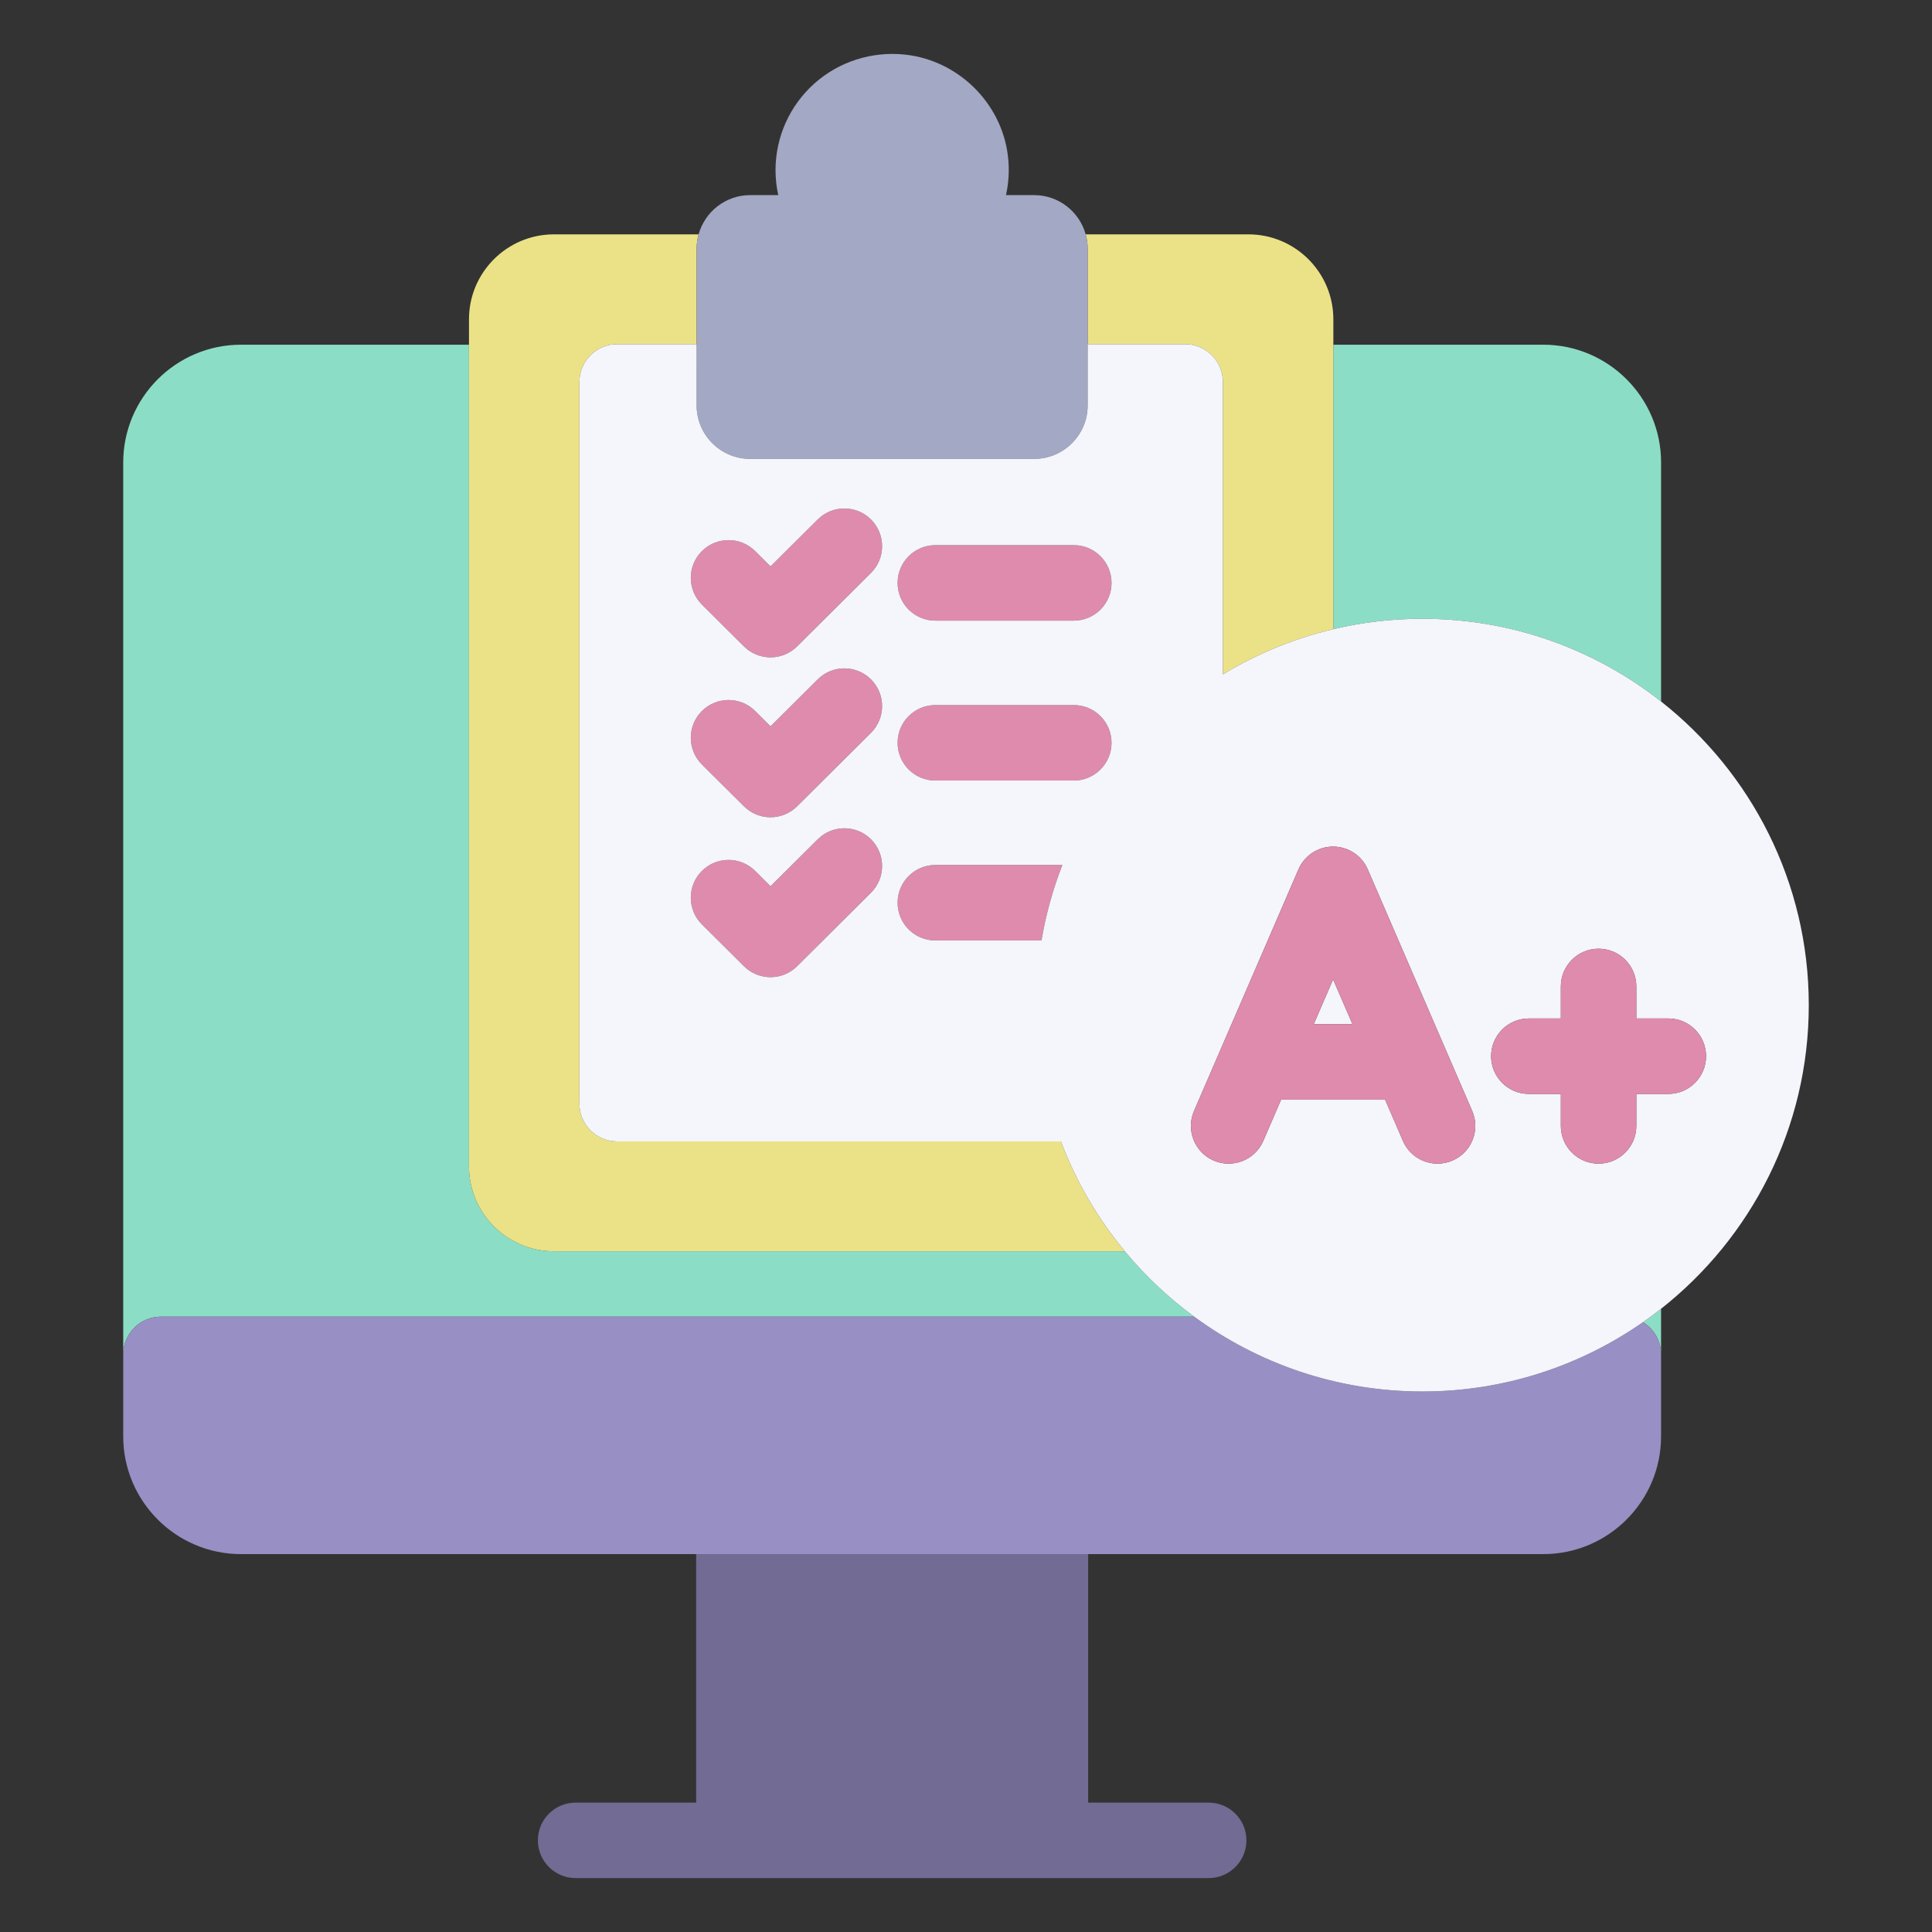 <svg xmlns="http://www.w3.org/2000/svg" enable-background="new 0 0 512 512" viewBox="0 0 512 512" id="score"><rect x="0" y="0" width="512" height="512" fill="#333333" stroke="none"/><path fill="#8bdec5" d="M42.655 348.926H316.47c-6.812-5.004-12.988-10.826-18.374-17.326H146.795c-12.412 0-22.509-10.098-22.509-22.51V91.35H63.872c-17.213 0-31.216 14.003-31.216 31.216v236.359C32.655 353.403 37.132 348.926 42.655 348.926zM440.203 358.926v-12.094c-1.566 1.233-3.172 2.417-4.809 3.559C438.274 352.146 440.203 355.307 440.203 358.926zM353.352 166.728c7.58-1.796 15.482-2.751 23.604-2.751 23.851 0 45.823 8.198 63.248 21.924v-63.335c0-17.213-14.004-31.216-31.217-31.216h-55.635V166.728z"></path><path fill="#726b93" d="M184.487,411.855v65.858h-31.942c-5.523,0-10,4.478-10,10s4.477,10,10,10h167.77c5.522,0,10-4.478,10-10
		s-4.478-10-10-10h-31.942v-65.858H184.487z"></path><path fill="#988fc4" d="M435.394,350.391c-16.583,11.569-36.731,18.365-58.439,18.365c-22.609,0-43.526-7.372-60.485-19.83H42.655
		c-5.523,0-10,4.478-10,10v21.713c0,17.213,14.003,31.217,31.216,31.217h120.615h103.885h120.614
		c17.213,0,31.217-14.004,31.217-31.217v-21.713C440.203,355.307,438.274,352.146,435.394,350.391z"></path><path fill="#ebe287" d="M288.242 91.213h25.84c5.522 0 10 4.477 10 10v77.503c8.956-5.422 18.805-9.509 29.27-11.987V91.35v-6.735c0-12.412-10.098-22.509-22.51-22.509h-43.124c.332 1.2.524 2.458.524 3.763V91.213zM124.286 309.09c0 12.412 10.098 22.51 22.509 22.51h151.301c-7.15-8.629-12.909-18.447-16.942-29.107H163.555c-5.523 0-10-4.478-10-10V101.213c0-5.523 4.477-10 10-10h21.062V65.868c0-1.304.192-2.562.524-3.763h-38.346c-12.412 0-22.509 10.098-22.509 22.509v6.735V309.09z"></path><path fill="#a3a8c4" d="M184.616,91.213v16.237c0,7.807,6.362,14.158,14.181,14.158h75.264c7.819,0,14.181-6.352,14.181-14.158V91.213
		V65.868c0-1.304-0.192-2.562-0.524-3.763c-1.656-5.983-7.144-10.396-13.656-10.396h-7.464c0.754-3.401,0.936-6.943,0.501-10.476
		c-1.717-13.962-13.155-25.215-27.198-26.758c-8.797-0.963-17.595,1.842-24.137,7.705c-6.508,5.833-10.241,14.178-10.241,22.896
		c0,2.247,0.246,4.47,0.725,6.633h-7.45c-6.513,0-12,4.412-13.657,10.396c-0.332,1.2-0.524,2.458-0.524,3.763V91.213z"></path><path fill="#de8bae" d="M186.02 160.224l11.13 11.068c1.95 1.939 4.501 2.909 7.051 2.909 2.551 0 5.101-.97 7.052-2.91l19.561-19.454c3.916-3.895 3.933-10.226.039-14.142-3.894-3.916-10.226-3.934-14.142-.039l-12.51 12.441-4.079-4.056c-3.917-3.895-10.248-3.877-14.142.04C182.085 149.998 182.104 156.329 186.02 160.224zM247.875 164.475h36.691c5.522 0 10-4.477 10-10s-4.478-10-10-10h-36.691c-5.523 0-10 4.477-10 10S242.352 164.475 247.875 164.475zM197.15 213.67c1.95 1.939 4.501 2.909 7.051 2.909 2.551 0 5.101-.97 7.052-2.91l19.561-19.454c3.916-3.895 3.933-10.226.039-14.142-3.894-3.916-10.226-3.934-14.142-.039l-12.51 12.441-4.079-4.056c-3.917-3.895-10.248-3.876-14.142.04-3.895 3.916-3.876 10.248.04 14.142L197.15 213.67zM247.875 206.853h36.691c5.522 0 10-4.477 10-10s-4.478-10-10-10h-36.691c-5.523 0-10 4.477-10 10S242.352 206.853 247.875 206.853zM186.02 244.979l11.13 11.068c1.95 1.939 4.501 2.909 7.051 2.909 2.551 0 5.101-.97 7.052-2.91l19.561-19.454c3.916-3.895 3.933-10.226.039-14.142-3.894-3.916-10.226-3.934-14.142-.039l-12.51 12.441-4.079-4.056c-3.917-3.895-10.248-3.877-14.142.04C182.085 234.753 182.104 241.085 186.02 244.979zM247.875 249.23h28.133c1.172-6.926 3.038-13.618 5.531-20h-33.664c-5.523 0-10 4.477-10 10S242.352 249.23 247.875 249.23z"></path><polygon fill="#f5f5fc" points="353.287 259.554 348.16 271.413 358.414 271.413"></polygon><path fill="#f5f5fc" d="M479.345,266.366c0-32.606-15.321-61.701-39.142-80.465c-17.425-13.726-39.397-21.924-63.248-21.924
		c-8.121,0-16.023,0.955-23.604,2.751c-10.465,2.479-20.314,6.565-29.27,11.987v-77.503c0-5.523-4.478-10-10-10h-25.84v16.237
		c0,7.807-6.361,14.158-14.181,14.158h-75.264c-7.819,0-14.181-6.352-14.181-14.158V91.213h-21.062c-5.523,0-10,4.477-10,10v191.279
		c0,5.522,4.477,10,10,10h117.599c4.033,10.66,9.792,20.479,16.942,29.107c5.386,6.5,11.562,12.322,18.374,17.326
		c16.959,12.458,37.876,19.83,60.485,19.83c21.708,0,41.856-6.796,58.439-18.365c1.637-1.142,3.243-2.326,4.809-3.559
		C464.024,328.067,479.345,298.973,479.345,266.366z M185.98,230.837c3.894-3.917,10.226-3.935,14.142-0.04l4.079,4.056
		l12.51-12.441c3.917-3.895,10.248-3.877,14.142,0.039c3.895,3.916,3.877,10.248-0.039,14.142l-19.561,19.454
		c-1.951,1.94-4.501,2.91-7.052,2.91c-2.55,0-5.101-0.97-7.051-2.909l-11.13-11.068C182.104,241.085,182.085,234.753,185.98,230.837
		z M185.98,188.459c3.894-3.916,10.226-3.935,14.142-0.04l4.079,4.056l12.51-12.441c3.917-3.895,10.248-3.877,14.142,0.039
		c3.895,3.916,3.877,10.248-0.039,14.142l-19.561,19.454c-1.951,1.94-4.501,2.91-7.052,2.91c-2.55,0-5.101-0.97-7.051-2.909
		l-11.13-11.068C182.104,198.707,182.085,192.375,185.98,188.459z M339.513,291.413l-4.727,10.934
		c-2.191,5.069-8.078,7.403-13.147,5.21c-5.069-2.191-7.401-8.078-5.21-13.147l7.27-16.815c0.024-0.058,0.049-0.115,0.075-0.173
		l20.335-47.036c1.583-3.661,5.19-6.032,9.179-6.032c3.989,0,7.596,2.371,9.179,6.032l20.334,47.035
		c0.025,0.058,0.051,0.116,0.075,0.174l7.269,16.815c2.191,5.069-0.141,10.955-5.211,13.146c-1.292,0.56-2.639,0.824-3.963,0.824
		c-3.868,0-7.551-2.258-9.184-6.035l-4.726-10.933H339.513z M423.641,308.378c-5.522,0-10-4.478-10-10V289.9h-8.479
		c-5.522,0-10-4.478-10-10s4.478-10,10-10h8.479v-8.479c0-5.523,4.478-10,10-10s10,4.477,10,10v8.479h8.478c5.522,0,10,4.478,10,10
		s-4.478,10-10,10h-8.478v8.478C433.641,303.9,429.163,308.378,423.641,308.378z M247.875,144.475h36.691c5.522,0,10,4.477,10,10
		s-4.478,10-10,10h-36.691c-5.523,0-10-4.477-10-10S242.352,144.475,247.875,144.475z M247.875,186.853h36.691
		c5.522,0,10,4.477,10,10s-4.478,10-10,10h-36.691c-5.523,0-10-4.477-10-10S242.352,186.853,247.875,186.853z M247.875,229.23
		h33.664c-2.493,6.382-4.359,13.074-5.531,20h-28.133c-5.523,0-10-4.477-10-10S242.352,229.23,247.875,229.23z M200.122,146.042
		l4.079,4.056l12.51-12.441c3.917-3.895,10.248-3.877,14.142,0.039c3.895,3.916,3.877,10.248-0.039,14.142l-19.561,19.454
		c-1.951,1.94-4.501,2.91-7.052,2.91c-2.55,0-5.101-0.97-7.051-2.909l-11.13-11.068c-3.916-3.895-3.934-10.226-0.04-14.142
		C189.874,142.165,196.206,142.147,200.122,146.042z"></path><path fill="#de8bae" d="M371.787 302.346c1.633 3.777 5.315 6.035 9.184 6.035 1.324 0 2.671-.265 3.963-.824 5.07-2.191 7.402-8.077 5.211-13.146l-7.269-16.815c-.024-.059-.05-.116-.075-.174l-20.334-47.035c-1.583-3.661-5.189-6.032-9.179-6.032-3.988 0-7.596 2.371-9.179 6.032l-20.335 47.036c-.025.057-.051.115-.075.173l-7.27 16.815c-2.191 5.069.141 10.956 5.21 13.147 5.069 2.193 10.956-.141 13.147-5.21l4.727-10.934h27.548L371.787 302.346zM348.16 271.413l5.127-11.859 5.127 11.859H348.16zM442.118 289.9c5.522 0 10-4.478 10-10s-4.478-10-10-10h-8.478v-8.479c0-5.523-4.478-10-10-10s-10 4.477-10 10v8.479h-8.479c-5.522 0-10 4.478-10 10s4.478 10 10 10h8.479v8.478c0 5.522 4.478 10 10 10s10-4.478 10-10V289.9H442.118z"></path></svg>